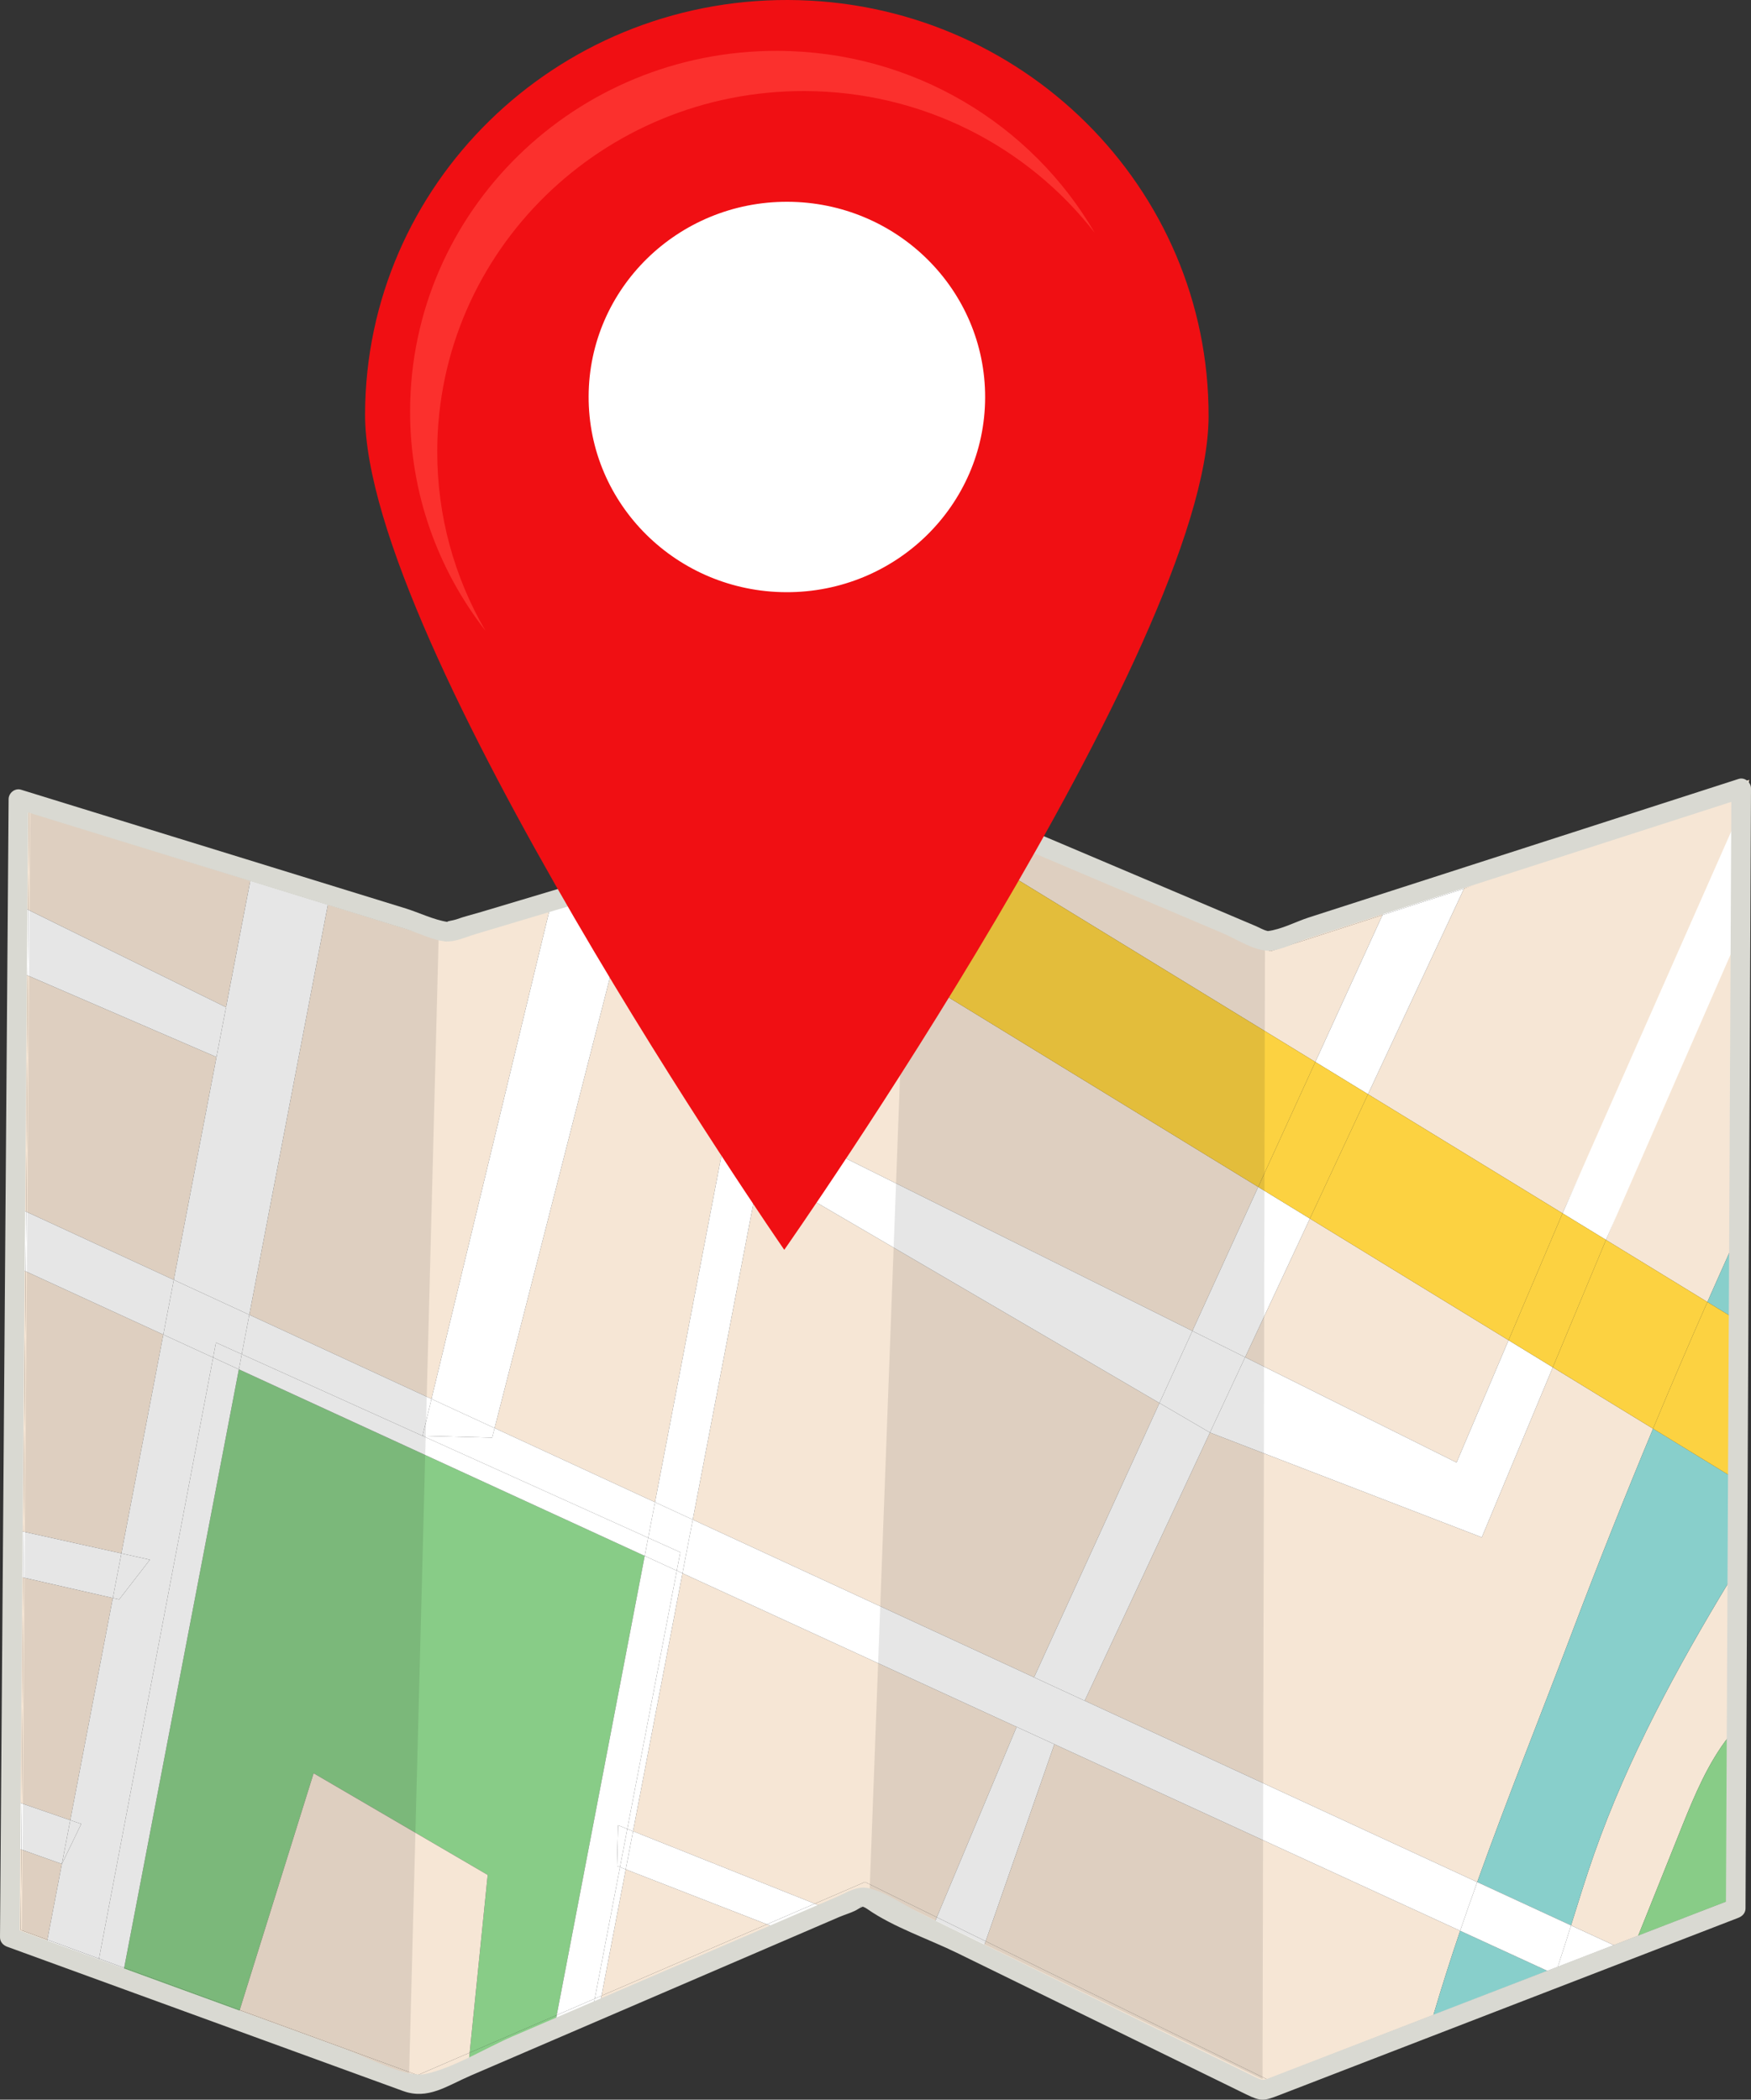 <?xml version="1.0" encoding="utf-8"?>
<!-- Generator: Adobe Illustrator 16.0.3, SVG Export Plug-In . SVG Version: 6.00 Build 0)  -->
<!DOCTYPE svg PUBLIC "-//W3C//DTD SVG 1.1//EN" "http://www.w3.org/Graphics/SVG/1.1/DTD/svg11.dtd">
<svg version="1.1" id="Capa_1" xmlns="http://www.w3.org/2000/svg" xmlns:xlink="http://www.w3.org/1999/xlink" x="0px" y="0px"
	 width="423.399px" height="507.664px" viewBox="0 0 423.399 507.664" enable-background="new 0 0 423.399 507.664"
	 xml:space="preserve">
<rect x="0" y="0" width="423.399" height="507.664" fill="#333333" stroke="none"/>
<g>
	<defs>
		<rect id="SVGID_1_" x="-174.601" y="-62.669" width="792" height="612"/>
	</defs>
	<clipPath id="SVGID_2_">
		<use xlink:href="#SVGID_1_"  overflow="visible"/>
	</clipPath>
	<polygon clip-path="url(#SVGID_2_)" fill="#F6E6D5" points="209.155,455.033 197.011,460.276 202.032,462.278 209.053,459.248 
		225.044,467.094 226.527,463.557 	"/>
	<polygon clip-path="url(#SVGID_2_)" fill="#F6E6D5" points="174.639,207.636 170.256,204.953 154.29,209.746 153.181,214.077 	"/>
	<polygon clip-path="url(#SVGID_2_)" fill="#F6E6D5" points="108.042,227.626 132.835,220.185 133.876,215.874 108.059,223.624 
		80.013,214.94 79.287,218.725 	"/>
	<g clip-path="url(#SVGID_2_)">
		<defs>
			<rect id="SVGID_3_" x="-174.601" y="-62.669" width="792" height="612"/>
		</defs>
		<clipPath id="SVGID_4_">
			<use xlink:href="#SVGID_3_"  overflow="visible"/>
		</clipPath>
		<path clip-path="url(#SVGID_4_)" fill="#F6E6D5" d="M306.439,502.768l-0.886-0.434l-67.212-32.98l-1.27,3.642l35.422,17.382
			l37.709,15.039l35.038-13.576c0.437-1.545,0.903-3.089,1.358-4.634L306.439,502.768z"/>
		<path clip-path="url(#SVGID_4_)" fill="#F6E6D5" d="M375.045,480.292l3.974-1.539l-2.955-1.358
			C375.735,478.365,375.386,479.327,375.045,480.292"/>
		<polygon clip-path="url(#SVGID_4_)" fill="#F6E6D5" points="6.215,307.39 2.4,305.636 1.916,369.494 5.74,370.341 		"/>
		<polygon clip-path="url(#SVGID_4_)" fill="#F6E6D5" points="145.454,482.532 144.582,487.078 190.531,467.243 185.45,465.266 		
			"/>
		<polygon clip-path="url(#SVGID_4_)" fill="#F6E6D5" points="6.756,235.887 2.939,234.239 2.508,291.194 6.325,292.957 		"/>
		<polygon clip-path="url(#SVGID_4_)" fill="#F6E6D5" points="5.011,466.645 5.158,447.183 1.338,445.825 1.16,469.314 
			10.718,472.808 11.448,468.999 		"/>
		<polygon clip-path="url(#SVGID_4_)" fill="#F6E6D5" points="5.656,381.428 1.833,380.555 1.423,434.708 5.243,436.026 		"/>
		<polygon clip-path="url(#SVGID_4_)" fill="#F6E6D5" points="7.055,196.36 60.524,212.916 61.249,209.131 3.265,191.178 
			3.062,218.129 6.875,220.007 		"/>
		<path clip-path="url(#SVGID_4_)" fill="#F6E6D5" d="M418.587,301.94c1.275-2.821,2.578-5.63,3.87-8.444l0.374-76.339l-3.874,9.279
			L418.587,301.94z"/>
		<polygon clip-path="url(#SVGID_4_)" fill="#F6E6D5" points="408.973,197.087 397.396,196.806 356.219,210.121 354.003,214.861 		
			"/>
		<polygon clip-path="url(#SVGID_4_)" fill="#F6E6D5" points="422.928,197.426 422.928,197.426 421.361,197.388 		"/>
		<path clip-path="url(#SVGID_4_)" fill="#F6E6D5" d="M394.425,472.249c0.565-1.409,1.131-2.819,1.697-4.229l-5.902,2.285
			L394.425,472.249z"/>
		<path clip-path="url(#SVGID_4_)" fill="#F6E6D5" d="M418.01,419.889c1.186-1.51,2.457-2.936,3.849-4.233l0.195-39.744
			c-1.295,2.104-2.581,4.212-3.859,6.326L418.01,419.889z"/>
		<polygon clip-path="url(#SVGID_4_)" fill="#F6E6D5" points="217.025,194.914 221.54,193.559 307.214,229.992 334.291,221.236 
			336.45,216.513 307.396,225.908 229.361,192.723 212.787,192.32 		"/>
		<polygon clip-path="url(#SVGID_4_)" fill="#88CC87" points="113.57,496.295 113.129,500.656 133.747,491.754 134.619,487.209 		
			"/>
		<polygon clip-path="url(#SVGID_4_)" fill="#88CC87" points="30.024,475.788 29.294,479.598 56.812,489.658 57.955,485.998 		"/>
		<path clip-path="url(#SVGID_4_)" fill="#88CFCB" d="M418.508,318.262l3.816,2.337l0.133-27.104
			c-1.292,2.814-2.596,5.622-3.87,8.444L418.508,318.262z"/>
		<path clip-path="url(#SVGID_4_)" fill="#88CFCB" d="M418.195,382.238c1.278-2.114,2.563-4.223,3.859-6.326l0.082-16.758
			l-3.817-2.337L418.195,382.238z"/>
		<path clip-path="url(#SVGID_4_)" fill="#88CFCB" d="M374.171,476.524l-27.572,10.683c-0.455,1.546-0.922,3.089-1.358,4.634
			l29.805-11.549c0.341-0.965,0.689-1.927,1.019-2.897L374.171,476.524z"/>
		<polygon clip-path="url(#SVGID_4_)" fill="#FFFFFF" points="79.287,218.724 80.013,214.94 61.249,209.131 60.523,212.915 		"/>
		<polygon clip-path="url(#SVGID_4_)" fill="#FFFFFF" points="11.448,468.998 10.718,472.808 23.218,477.377 23.942,473.564 		"/>
		<polygon clip-path="url(#SVGID_4_)" fill="#FFFFFF" points="23.942,473.564 23.218,477.377 29.294,479.598 30.024,475.788 		"/>
		<polygon clip-path="url(#SVGID_4_)" fill="#FFFFFF" points="143.822,483.237 142.95,487.782 144.582,487.078 145.453,482.532 		
			"/>
		<polygon clip-path="url(#SVGID_4_)" fill="#FFFFFF" points="134.619,487.209 133.747,491.754 142.951,487.782 143.822,483.237 		
			"/>
		<path clip-path="url(#SVGID_4_)" fill="#FFFFFF" d="M390.22,470.305l-13.547,5.249c-0.203,0.613-0.402,1.229-0.609,1.84
			l2.955,1.358l15.153-5.871c0.084-0.211,0.168-0.422,0.253-0.633L390.22,470.305z"/>
		<polygon clip-path="url(#SVGID_4_)" fill="#FFFFFF" points="6.325,292.957 2.509,291.194 2.4,305.636 6.215,307.39 		"/>
		<path clip-path="url(#SVGID_4_)" fill="#FFFFFF" d="M376.064,477.394c0.207-0.611,0.406-1.227,0.608-1.84l-2.502,0.97
			L376.064,477.394z"/>
		<path clip-path="url(#SVGID_4_)" fill="#88CC87" d="M417.816,459.614l-21.693,8.405c-0.566,1.41-1.132,2.82-1.697,4.229
			l0.629,0.29l26.575-10.297l0.229-46.586c-1.392,1.298-2.663,2.724-3.849,4.233L417.816,459.614z"/>
		<path clip-path="url(#SVGID_4_)" fill="#88CC87" d="M394.172,472.881l0.882-0.343l-0.629-0.29
			C394.34,472.459,394.256,472.67,394.172,472.881"/>
		<polygon clip-path="url(#SVGID_4_)" fill="#FFFFFF" points="185.449,465.266 190.53,467.243 202.032,462.278 197.011,460.276 		
			"/>
		<polygon clip-path="url(#SVGID_4_)" fill="#FFFFFF" points="303.869,505.774 306.259,506.944 310.203,505.417 272.494,490.378 		
			"/>
		<polygon clip-path="url(#SVGID_4_)" fill="#FFFFFF" points="226.527,463.557 225.044,467.094 237.072,472.996 238.34,469.354 		
			"/>
		<polygon clip-path="url(#SVGID_4_)" fill="#FFFFFF" points="6.875,220.008 3.062,218.13 2.938,234.238 6.755,235.887 		"/>
		<polygon clip-path="url(#SVGID_4_)" fill="#FFFFFF" points="5.243,436.026 1.423,434.708 1.338,445.825 5.159,447.183 		"/>
		<polygon clip-path="url(#SVGID_4_)" fill="#FFFFFF" points="5.74,370.341 1.916,369.493 1.833,380.555 5.656,381.428 		"/>
		<polygon clip-path="url(#SVGID_4_)" fill="#FFFFFF" points="354.003,214.862 356.219,210.121 336.45,216.513 334.291,221.236 		
			"/>
		<polygon clip-path="url(#SVGID_4_)" fill="#FFFFFF" points="419.1,197.333 418.958,226.436 422.831,217.158 422.928,197.426 
			421.361,197.389 		"/>
		<polygon clip-path="url(#SVGID_4_)" fill="#FFFFFF" points="153.181,214.077 154.29,209.746 133.876,215.873 132.835,220.184 		
			"/>
		<polygon clip-path="url(#SVGID_4_)" fill="#F6E6D5" points="100.987,501.727 100.145,501.419 57.955,485.999 56.812,489.658 
			98.654,504.954 102.932,505.057 113.129,500.656 113.57,496.295 		"/>
		<polygon clip-path="url(#SVGID_4_)" fill="#FCD241" points="189.023,203.319 189.836,199.076 170.256,204.954 174.639,207.636 		
			"/>
		<polygon clip-path="url(#SVGID_4_)" fill="#FCD241" points="217.025,194.914 212.787,192.32 212.377,192.31 200.381,195.911 
			199.568,200.154 		"/>
		<polygon clip-path="url(#SVGID_4_)" fill="#FCD241" points="418.319,356.817 422.136,359.154 422.325,320.599 418.508,318.262 		
			"/>
		<polygon clip-path="url(#SVGID_4_)" fill="#FCD241" points="199.568,200.154 200.381,195.911 189.836,199.076 189.023,203.32 		
			"/>
		<polygon clip-path="url(#SVGID_4_)" fill="#F6E6D5" points="364.776,324.038 316.74,294.63 301.081,328.151 352.201,353.605 		"/>
		<polygon clip-path="url(#SVGID_4_)" fill="#F6E6D5" points="5.159,447.183 5.012,466.645 11.449,468.997 14.961,450.669 		"/>
		<polygon clip-path="url(#SVGID_4_)" fill="#F6E6D5" points="280.357,339.223 183.742,282.739 167.513,367.421 250.039,405.546 		
			"/>
		<polygon clip-path="url(#SVGID_4_)" fill="#F6E6D5" points="165.027,380.39 153.076,442.754 197.011,460.276 209.155,455.033 
			226.527,463.557 245.827,417.529 		"/>
		<polygon clip-path="url(#SVGID_4_)" fill="#F6E6D5" points="54.092,246.472 60.523,212.915 7.054,196.36 6.875,220.008 
			54.655,243.534 		"/>
		<polygon clip-path="url(#SVGID_4_)" fill="#F6E6D5" points="145.454,482.532 185.45,465.266 151.308,451.983 		"/>
		<polygon clip-path="url(#SVGID_4_)" fill="#F6E6D5" points="39.487,322.684 6.215,307.39 5.739,370.341 29.35,375.581 		"/>
		<polygon clip-path="url(#SVGID_4_)" fill="#F6E6D5" points="377.825,293.356 421.361,197.389 422.971,188.536 354.003,214.862 
			330.788,264.56 		"/>
		<polygon clip-path="url(#SVGID_4_)" fill="#F6E6D5" points="27.283,386.368 5.656,381.428 5.242,436.026 16.991,440.079 		"/>
		<path clip-path="url(#SVGID_4_)" fill="#F6E6D5" d="M358.306,371.699l-65.734-25.335l-30.289,64.838l-9.212-4.255l104.128,48.104
			c7.368-20.535,15.528-40.795,22.902-60.293c6.26-16.552,12.807-32.995,19.613-49.329l-24.242-14.842L358.306,371.699z"/>
		<polygon clip-path="url(#SVGID_4_)" fill="#F6E6D5" points="288.323,321.797 304.239,286.977 195.667,220.509 186.019,270.857 		
			"/>
		<path clip-path="url(#SVGID_4_)" fill="#F6E6D5" d="M379.882,465.53l10.338,4.775l5.902-2.286
			c3.546-8.842,7.093-17.683,10.64-26.524c3.008-7.498,6.326-15.343,11.248-21.605l0.186-37.651
			c-12.732,21.062-24.528,42.731-32.686,65.909C383.49,453.887,381.696,459.713,379.882,465.53"/>
		<path clip-path="url(#SVGID_4_)" fill="#F6E6D5" d="M412.853,314.8c1.896-4.294,3.802-8.583,5.734-12.86l0.369-75.505
			l-30.625,73.353L412.853,314.8z"/>
		<polygon clip-path="url(#SVGID_4_)" fill="#F6E6D5" points="52.348,255.579 6.755,235.887 6.325,292.957 42.023,309.449 		"/>
		<polygon clip-path="url(#SVGID_4_)" fill="#F6E6D5" points="334.291,221.236 307.214,229.992 221.54,193.559 217.024,194.914 
			318.051,256.762 		"/>
		<polygon clip-path="url(#SVGID_4_)" fill="#F6E6D5" points="104.334,338.234 132.836,220.184 108.042,227.627 79.287,218.724 
			60.284,317.884 		"/>
		<path clip-path="url(#SVGID_4_)" fill="#F6E6D5" d="M254.95,421.722l-16.608,47.632l67.212,32.98l0.886,0.434l40.16-15.562
			c2.007-6.803,4.17-13.602,6.473-20.38L254.95,421.722z"/>
		<polygon clip-path="url(#SVGID_4_)" fill="#F6E6D5" points="158.383,363.204 186.772,215.064 174.639,207.637 153.18,214.078 
			119.596,345.285 		"/>
		<polygon clip-path="url(#SVGID_4_)" fill="#88CC87" points="57.755,331.082 30.024,475.788 57.954,485.998 75.831,428.734 
			117.924,453.321 113.569,496.295 134.619,487.209 155.893,376.191 		"/>
		<path clip-path="url(#SVGID_4_)" fill="#88CFCB" d="M418.508,318.262l0.079-16.322c-1.933,4.277-3.839,8.566-5.734,12.86
			L418.508,318.262z"/>
		<path clip-path="url(#SVGID_4_)" fill="#88CFCB" d="M380.101,394.757c-7.374,19.498-15.534,39.758-22.902,60.293l22.684,10.479
			c1.813-5.816,3.607-11.643,5.628-17.383c8.156-23.178,19.953-44.848,32.685-65.909l0.124-25.421l-18.604-11.39
			C392.908,361.762,386.361,378.206,380.101,394.757"/>
		<path clip-path="url(#SVGID_4_)" fill="#88CFCB" d="M346.599,487.207l27.572-10.683l-21.1-9.698
			C350.769,473.605,348.606,480.404,346.599,487.207"/>
		<polygon clip-path="url(#SVGID_4_)" fill="#FFFFFF" points="52.348,255.579 52.348,255.579 42.023,309.449 60.284,317.884 
			79.287,218.725 60.523,212.915 54.093,246.472 		"/>
		<polygon clip-path="url(#SVGID_4_)" fill="#FFFFFF" points="39.487,322.684 29.35,375.581 36.251,377.112 28.813,386.717 
			27.283,386.368 16.99,440.079 19.642,440.994 14.961,450.669 11.448,468.997 23.942,473.564 51.532,328.221 		"/>
		<polygon clip-path="url(#SVGID_4_)" fill="#FFFFFF" points="51.532,328.221 23.942,473.564 30.024,475.788 57.755,331.082 		"/>
		<polygon clip-path="url(#SVGID_4_)" fill="#FFFFFF" points="151.686,442.2 153.076,442.754 165.027,380.39 163.652,379.757 		"/>
		<polygon clip-path="url(#SVGID_4_)" fill="#FFFFFF" points="149.915,451.441 143.822,483.237 145.454,482.532 151.308,451.983 		
			"/>
		<polygon clip-path="url(#SVGID_4_)" fill="#FFFFFF" points="158.383,363.204 167.513,367.421 183.741,282.739 177.463,279.068 
			181.836,268.774 186.018,270.857 195.667,220.51 186.772,215.064 		"/>
		<polygon clip-path="url(#SVGID_4_)" fill="#FFFFFF" points="149.203,451.165 149.456,441.311 151.686,442.2 163.652,379.757 
			155.893,376.191 134.619,487.209 143.822,483.237 149.915,451.441 		"/>
		<polygon clip-path="url(#SVGID_4_)" fill="#FFFFFF" points="42.024,309.449 6.325,292.957 6.215,307.39 39.487,322.684 		"/>
		<polygon clip-path="url(#SVGID_4_)" fill="#FFFFFF" points="156.735,371.805 158.383,363.204 119.596,345.284 119.003,347.6 
			102.177,347.167 104.334,338.234 60.284,317.884 58.456,327.423 		"/>
		<path clip-path="url(#SVGID_4_)" fill="#FFFFFF" d="M376.673,475.554l13.547-5.249l-10.338-4.775
			C378.837,468.881,377.777,472.227,376.673,475.554"/>
		<path clip-path="url(#SVGID_4_)" fill="#FFFFFF" d="M250.039,405.546L250.039,405.546l-82.525-38.125l-2.486,12.969l80.799,37.139
			l9.123,4.193l98.122,45.104c1.337-3.935,2.721-7.858,4.127-11.775l-104.128-48.104L250.039,405.546z"/>
		<polygon clip-path="url(#SVGID_4_)" fill="#FFFFFF" points="58.456,327.423 57.755,331.082 155.894,376.191 156.735,371.805 		"/>
		<path clip-path="url(#SVGID_4_)" fill="#FFFFFF" d="M357.199,455.05c-1.406,3.917-2.79,7.841-4.127,11.775l21.1,9.698l2.502-0.97
			c1.104-3.327,2.164-6.673,3.209-10.025L357.199,455.05z"/>
		<polygon clip-path="url(#SVGID_4_)" fill="#FFFFFF" points="58.456,327.423 60.284,317.884 42.024,309.449 39.487,322.684 
			51.532,328.221 52.219,324.606 		"/>
		<polygon clip-path="url(#SVGID_4_)" fill="#FFFFFF" points="52.219,324.606 51.532,328.221 57.756,331.082 58.456,327.423 		"/>
		<polygon clip-path="url(#SVGID_4_)" fill="#FFFFFF" points="158.383,363.204 156.735,371.805 164.504,375.314 163.652,379.757 
			165.027,380.39 167.513,367.421 		"/>
		<polygon clip-path="url(#SVGID_4_)" fill="#FFFFFF" points="156.735,371.805 155.894,376.191 163.652,379.757 164.504,375.314 		
			"/>
		<path clip-path="url(#SVGID_4_)" fill="#88CC87" d="M396.123,468.019l21.693-8.405l0.194-39.725
			c-4.922,6.263-8.241,14.107-11.248,21.605C403.215,450.336,399.668,459.177,396.123,468.019"/>
		<polygon clip-path="url(#SVGID_4_)" fill="#FFFFFF" points="151.308,451.983 185.45,465.266 197.012,460.276 153.077,442.753 		
			"/>
		<polygon clip-path="url(#SVGID_4_)" fill="#FFFFFF" points="149.915,451.441 151.308,451.983 153.076,442.754 151.686,442.2 		"/>
		<polygon clip-path="url(#SVGID_4_)" fill="#FFFFFF" points="149.457,441.311 149.204,451.166 149.915,451.441 151.686,442.2 		"/>
		<polygon clip-path="url(#SVGID_4_)" fill="#FFFFFF" points="245.827,417.529 226.527,463.557 238.341,469.354 254.95,421.722 		
			"/>
		<polygon clip-path="url(#SVGID_4_)" fill="#FFFFFF" points="245.827,417.529 245.827,417.529 254.95,421.722 		"/>
		<polygon clip-path="url(#SVGID_4_)" fill="#FFFFFF" points="54.092,246.472 54.655,243.534 6.875,220.008 6.756,235.887 
			52.347,255.579 		"/>
		<path clip-path="url(#SVGID_4_)" fill="#FFFFFF" d="M54.092,246.472l-1.745,9.106L54.092,246.472z"/>
		<polygon clip-path="url(#SVGID_4_)" fill="#FFFFFF" points="16.991,440.079 5.243,436.026 5.159,447.182 14.961,450.669 		"/>
		<polygon clip-path="url(#SVGID_4_)" fill="#FFFFFF" points="14.961,450.669 19.642,440.994 16.991,440.079 		"/>
		<polygon clip-path="url(#SVGID_4_)" fill="#FFFFFF" points="29.351,375.581 5.74,370.341 5.656,381.428 27.284,386.368 		"/>
		<polygon clip-path="url(#SVGID_4_)" fill="#FFFFFF" points="28.813,386.717 36.251,377.112 29.351,375.581 27.283,386.368 		"/>
		<polygon clip-path="url(#SVGID_4_)" fill="#FFFFFF" points="301.081,328.151 316.74,294.629 304.239,286.977 288.323,321.797 		
			"/>
		<polygon clip-path="url(#SVGID_4_)" fill="#FFFFFF" points="330.788,264.56 354.003,214.862 334.291,221.236 318.051,256.762 		
			"/>
		<polygon clip-path="url(#SVGID_4_)" fill="#FFFFFF" points="280.357,339.223 250.039,405.546 253.071,406.947 262.283,411.203 
			292.572,346.364 		"/>
		<path clip-path="url(#SVGID_4_)" fill="#FFFFFF" d="M250.039,405.546l3.032,1.4L250.039,405.546z"/>
		<polygon clip-path="url(#SVGID_4_)" fill="#FFFFFF" points="377.825,293.356 388.332,299.788 420.877,225.253 421.01,198.162 
			421.023,195.58 		"/>
		<polygon clip-path="url(#SVGID_4_)" fill="#FFFFFF" points="358.306,371.699 375.472,330.586 364.776,324.038 352.201,353.605 
			301.081,328.151 292.572,346.364 		"/>
		<polygon clip-path="url(#SVGID_4_)" fill="#FFFFFF" points="288.323,321.797 186.019,270.857 183.742,282.739 280.357,339.223 		
			"/>
		<polygon clip-path="url(#SVGID_4_)" fill="#FFFFFF" points="181.836,268.774 177.463,279.068 183.742,282.739 186.019,270.857 		
			"/>
		<polygon clip-path="url(#SVGID_4_)" fill="#FFFFFF" points="292.572,346.364 292.572,346.364 301.081,328.151 288.323,321.797 
			280.357,339.223 		"/>
		<polygon clip-path="url(#SVGID_4_)" fill="#FFFFFF" points="119.596,345.285 153.18,214.077 132.836,220.184 104.334,338.234 		
			"/>
		<polygon clip-path="url(#SVGID_4_)" fill="#FFFFFF" points="119.003,347.6 119.596,345.285 104.334,338.234 102.177,347.167 		"/>
		<polygon clip-path="url(#SVGID_4_)" fill="#F6E6D5" points="75.831,428.734 57.955,485.998 100.145,501.419 100.986,501.727 
			113.569,496.295 117.924,453.321 		"/>
		<polygon clip-path="url(#SVGID_4_)" fill="#FCD241" points="195.667,220.51 304.239,286.977 318.051,256.762 217.025,194.914 
			199.568,200.154 		"/>
		<polygon clip-path="url(#SVGID_4_)" fill="#FCD241" points="189.023,203.319 174.639,207.636 186.772,215.064 		"/>
		<path clip-path="url(#SVGID_4_)" fill="#FCD241" d="M399.714,345.427c4.272-10.254,8.652-20.464,13.139-30.627l-24.521-15.013
			l-12.859,30.799L399.714,345.427z"/>
		<polygon clip-path="url(#SVGID_4_)" fill="#FCD241" points="364.776,324.038 377.825,293.356 330.788,264.559 316.74,294.63 		"/>
		<path clip-path="url(#SVGID_4_)" fill="#FCD241" d="M399.714,345.427l18.604,11.39l0.19-38.555l-5.655-3.462
			C408.367,324.963,403.987,335.173,399.714,345.427"/>
		<polygon clip-path="url(#SVGID_4_)" fill="#FCD241" points="195.667,220.51 199.568,200.154 189.023,203.32 186.772,215.065 		"/>
		<polygon clip-path="url(#SVGID_4_)" fill="#FCD241" points="330.788,264.56 318.051,256.762 304.239,286.977 316.74,294.63 		"/>
		<polygon clip-path="url(#SVGID_4_)" fill="#FCD241" points="375.472,330.586 388.331,299.788 377.825,293.357 364.776,324.038 		
			"/>
		<g opacity="0.1" clip-path="url(#SVGID_4_)">
			<g>
				<defs>
					<rect id="SVGID_5_" x="5.285" y="195.537" width="100.78" height="306.181"/>
				</defs>
				<clipPath id="SVGID_6_">
					<use xlink:href="#SVGID_5_"  overflow="visible"/>
				</clipPath>
				<polygon clip-path="url(#SVGID_6_)" fill="#010103" points="106.065,226.741 7.32,195.537 5.286,466.779 98.924,501.717 				"/>
			</g>
		</g>
		<g opacity="0.1" clip-path="url(#SVGID_4_)">
			<g>
				<defs>
					<rect id="SVGID_7_" x="210.301" y="191.988" width="95.574" height="310.74"/>
				</defs>
				<clipPath id="SVGID_8_">
					<use xlink:href="#SVGID_7_"  overflow="visible"/>
				</clipPath>
				<polygon clip-path="url(#SVGID_8_)" fill="#010103" points="305.875,229.187 220.18,191.988 210.3,456.604 305.286,502.729 				
					"/>
			</g>
		</g>
		<path clip-path="url(#SVGID_4_)" fill="#D9D9D2" d="M1.73,470.681c3.162,1.152,6.324,2.305,9.486,3.457
			c28.741,10.473,57.481,20.946,86.221,31.418c6.049,2.205,10.598-1.231,16.372-3.715c6.77-2.914,13.539-5.827,20.308-8.74
			c13.415-5.771,26.829-11.543,40.242-17.314c5.896-2.537,11.793-5.074,17.69-7.611c3.627-1.562,7.253-3.121,10.881-4.683
			c1.511-0.65,3.41-1.136,4.763-2.049c0.19-0.129,0.551-0.295,0.928-0.45c0.293,0.099,0.658,0.264,1.106,0.576
			c6.232,4.366,14.755,7.218,21.648,10.589c6.022,2.947,12.046,5.893,18.07,8.84c14.27,6.979,28.539,13.959,42.808,20.939
			c3.052,1.492,6.097,2.994,9.152,4.477c3.529,1.713,4.212,1.581,8.014,0.113c7.334-2.832,14.667-5.665,22.001-8.497
			c29.633-11.444,59.267-22.89,88.9-34.334c0.989-0.382,1.746-1.155,1.752-2.277c0.168-34.411,0.337-68.82,0.506-103.23
			c0.182-37.199,0.364-74.397,0.547-111.596c0.091-18.654,0.182-37.31,0.273-55.964c0.007-1.48-1.511-2.778-2.99-2.301
			c-27.945,9.006-55.89,18.013-83.835,27.019l-20.15,6.495c-3,0.967-6.653,2.908-9.853,3.269c-0.053-0.014-0.104-0.027-0.175-0.044
			c-0.932-0.216-1.893-0.802-2.767-1.172c-16.989-7.203-33.98-14.405-50.971-21.607c-6.995-2.966-13.99-5.931-20.985-8.896
			c-4.067-1.724-8.078-4.531-12.46-3.676c-13.893,2.713-27.79,8.315-41.368,12.378c-13.824,4.135-27.648,8.272-41.473,12.408
			c-6.689,2.002-13.378,4.003-20.067,6.005c-1.975,0.59-4.041,1.08-5.978,1.788c-0.699,0.255-2.545,0.458-2.076,0.614
			c-3.291-0.473-7.057-2.309-10.098-3.248c-31.019-9.573-62.037-19.146-93.055-28.719c-1.483-0.458-3.002,0.765-3.014,2.272
			c-0.269,35.618-0.54,71.236-0.809,106.854c-0.273,36.289-0.549,72.577-0.824,108.866L0,468.386
			C-0.008,469.494,0.741,470.321,1.73,470.681 M208.362,460.918C207.79,460.976,207.856,460.809,208.362,460.918 M98.313,224.674
			c2.938,0.907,6.44,2.731,9.513,2.936c2.319,0.155,4.861-1.071,7.046-1.725c4.887-1.462,9.774-2.924,14.661-4.387
			c13.275-3.971,26.55-7.943,39.824-11.915c13.394-4.007,26.788-8.014,40.181-12.022c3.04-0.909,6.105-1.759,9.124-2.73
			c2.696-0.866,2.326-0.692,3.197-0.488c2.105,0.494,4.362,1.849,6.362,2.697c4.404,1.866,8.807,3.733,13.209,5.599
			c18.082,7.665,36.163,15.33,54.246,22.995c3.273,1.388,7.716,4.383,11.359,4.212c2.924-0.136,6.417-2.068,9.198-2.964
			c5.104-1.645,10.206-3.29,15.309-4.934c29.032-9.357,58.065-18.714,87.098-28.071c-0.165,33.674-0.33,67.348-0.495,101.022
			c-0.178,36.347-0.355,72.692-0.534,109.039c-0.091,18.618-0.183,37.236-0.273,55.854c-25.089,9.689-50.178,19.379-75.268,29.068
			c-8.608,3.325-17.218,6.65-25.827,9.975c-2.572,0.993-5.144,1.987-7.716,2.98c-3.563,1.376-2.803,1.446-6.095-0.163
			c-13.45-6.575-26.898-13.157-40.347-19.735c-13.203-6.457-26.404-12.916-39.606-19.373c-3.725-1.822-8.134-4.946-12.178-5.957
			c-3.011-0.752-5.18,0.836-8.098,2.092c-5.23,2.25-10.46,4.5-15.69,6.75c-14.596,6.28-29.191,12.561-43.787,18.841
			c-6.262,2.694-12.523,5.389-18.785,8.083c-6.366,2.739-14.385,7.715-21.186,9.115c-4.573,0.941-14.043-4.125-19.321-6.049
			c-8.395-3.059-16.79-6.117-25.184-9.177c-15.25-5.557-30.5-11.114-45.75-16.671c-2.582-0.939-5.163-1.881-7.744-2.821
			c0.252-33.274,0.504-66.549,0.757-99.822c0.299-39.506,0.597-79.011,0.897-118.517c0.131-17.326,0.262-34.653,0.393-51.98
			c25.845,7.977,51.69,15.953,77.535,23.931C88.997,221.799,93.655,223.236,98.313,224.674"/>
		<path clip-path="url(#SVGID_4_)" fill="#F00F13" d="M292.241,100.722c-0.17,55.454-102.602,201.462-102.602,201.462
			S88.104,155.552,88.275,100.097C88.445,44.643,134.241-0.171,190.565,0C246.889,0.174,292.411,45.268,292.241,100.722"/>
		<path clip-path="url(#SVGID_4_)" fill="#FFFFFF" d="M238.208,96.131c-0.079,26.067-21.607,47.132-48.082,47.051
			c-26.476-0.081-47.873-21.278-47.793-47.344c0.08-26.067,21.607-47.133,48.082-47.051
			C216.892,48.868,238.289,70.065,238.208,96.131"/>
		<path clip-path="url(#SVGID_4_)" fill="#FB302D" d="M105.726,108.969c0.147-48.173,39.931-87.103,88.859-86.953
			c28.599,0.087,53.988,13.512,70.122,34.268C249.49,30.09,220.87,12.399,188.02,12.298c-48.927-0.15-88.711,38.78-88.859,86.953
			c-0.061,20.015,6.734,38.473,18.203,53.227C109.916,139.657,105.677,124.799,105.726,108.969"/>
	</g>
</g>
</svg>
